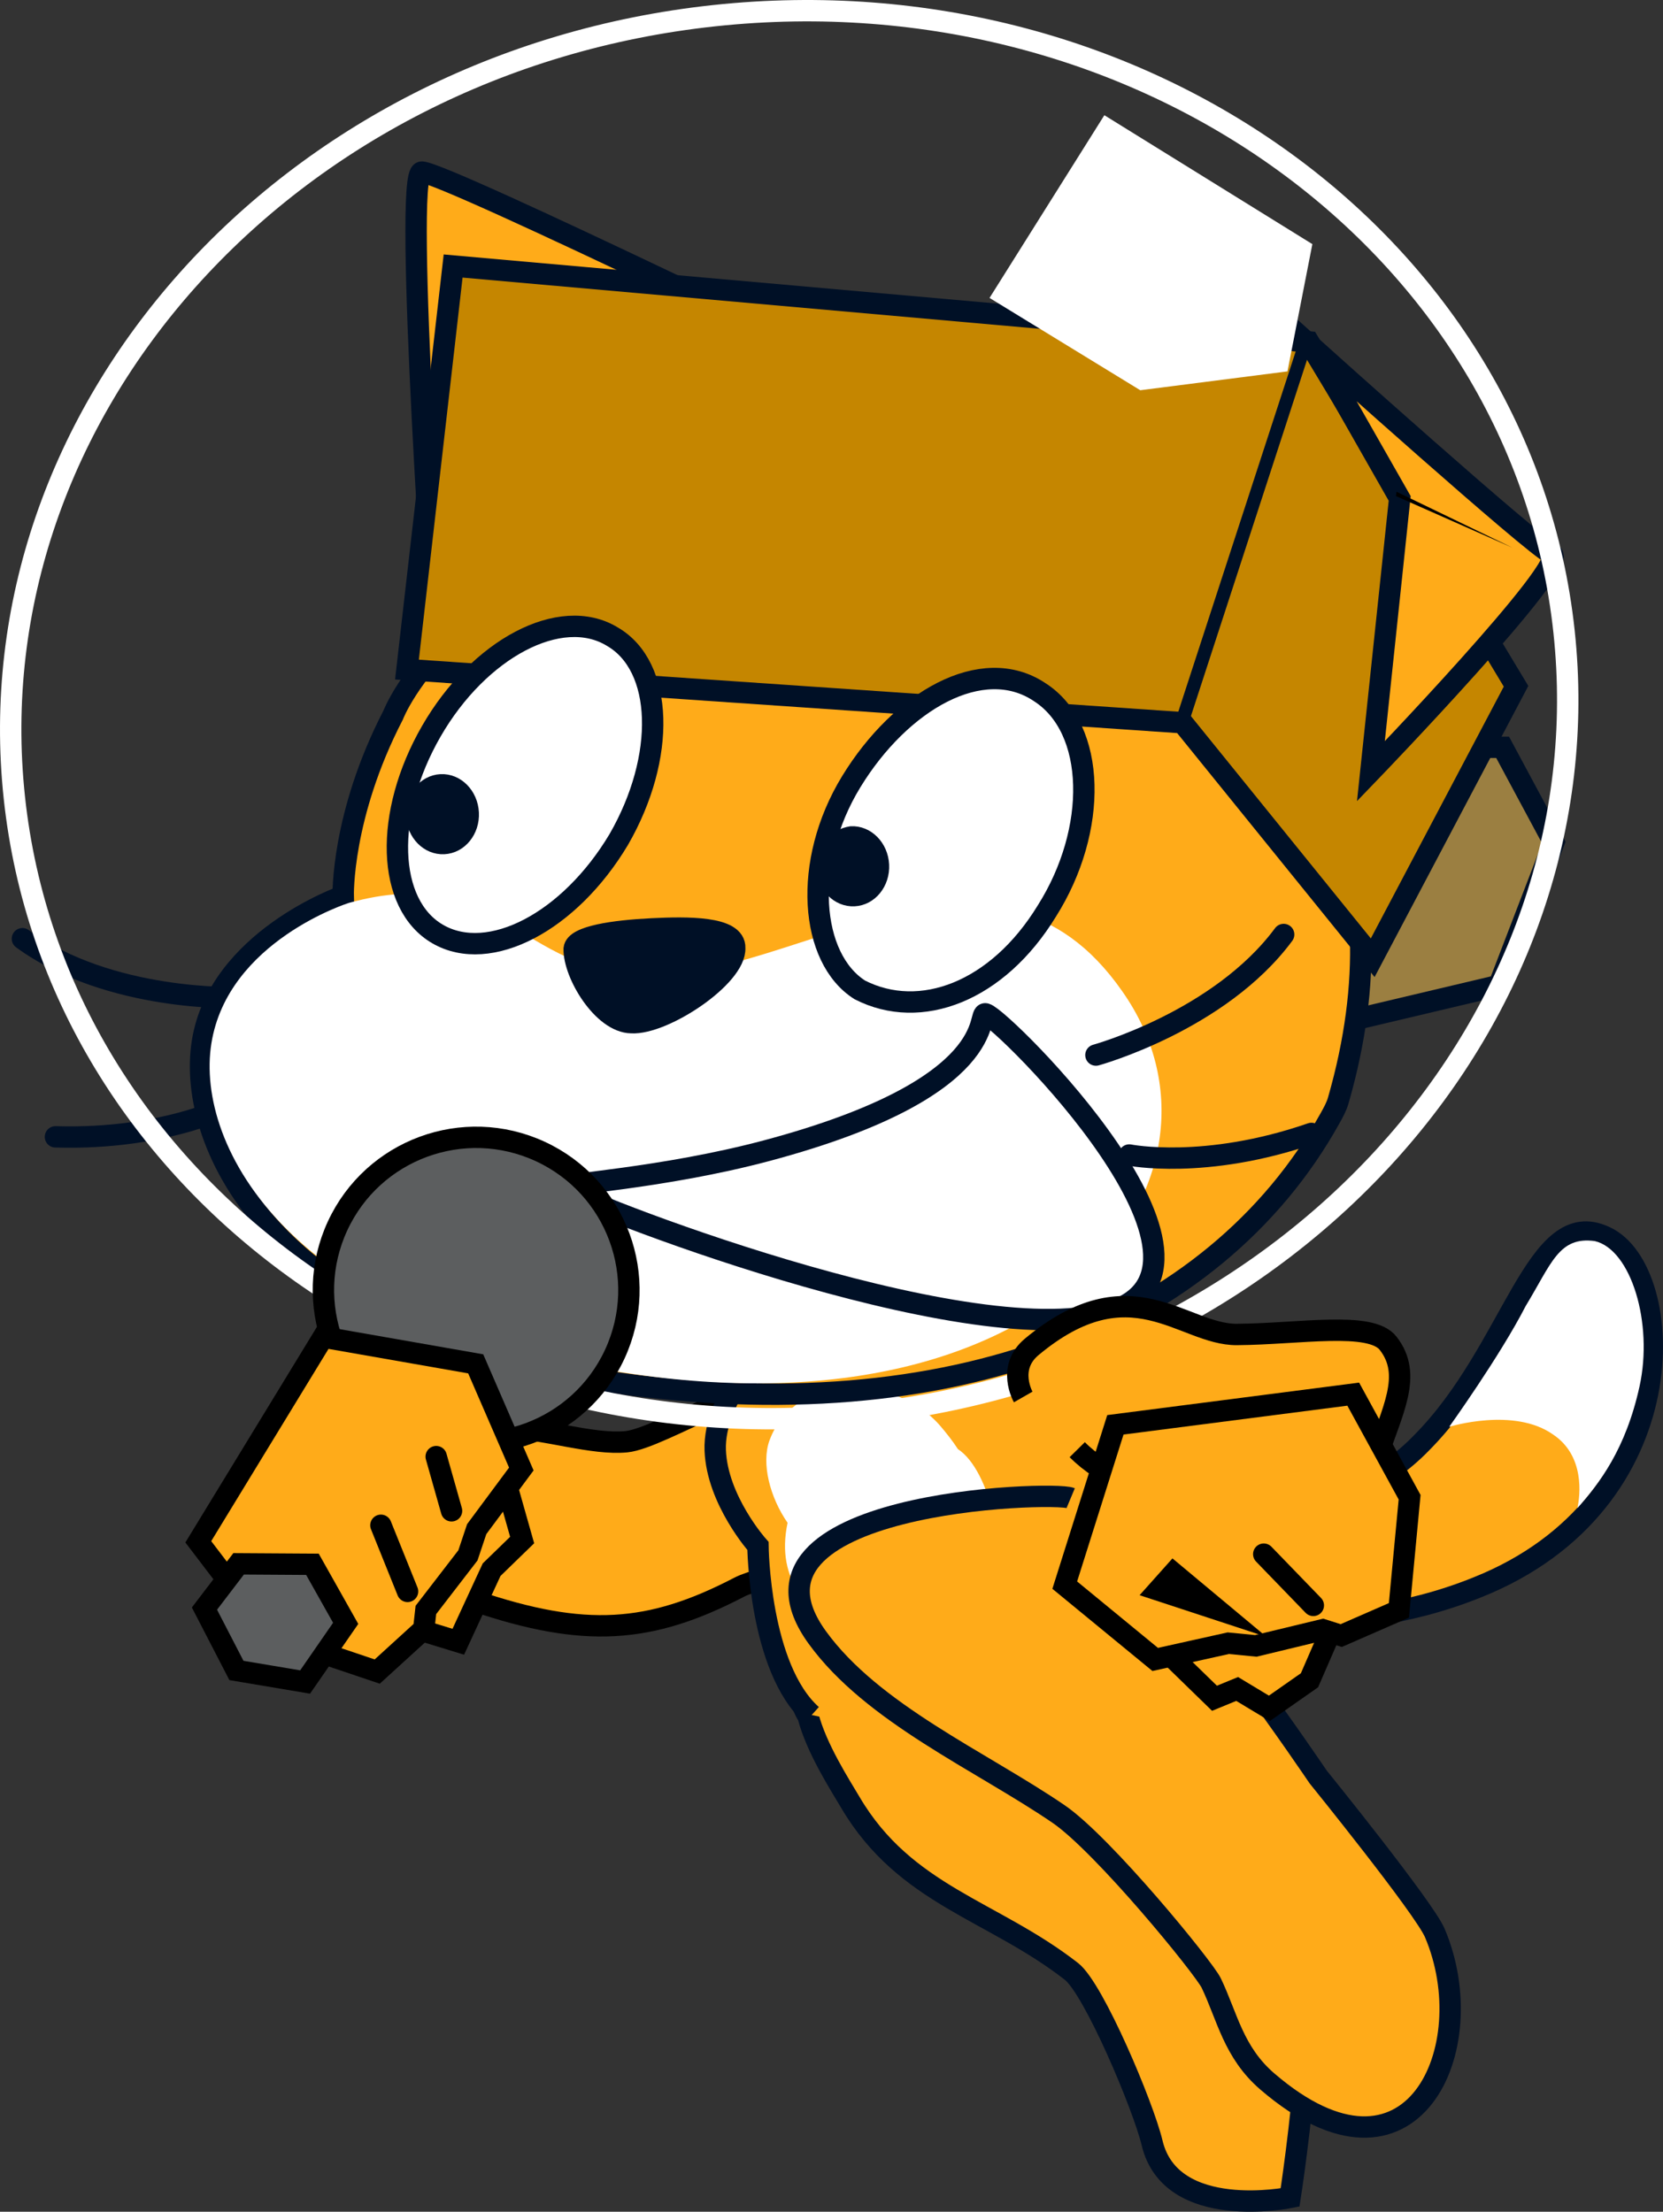 <svg version="1.1" xmlns="http://www.w3.org/2000/svg" xmlns:xlink="http://www.w3.org/1999/xlink" width="93.333" height="124.156" viewBox="0,0,93.333,124.156"><rect x="0" y="0" width="93.333" height="124.156" fill="#333333" stroke="none"/><g transform="translate(-171.831,-105.883)"><g stroke-miterlimit="10"><path d="M216.172,184.231c2.673,0.694 4.277,3.423 3.583,6.096c-0.158,0.607 -0.42,1.159 -0.763,1.641c-0.188,1.899 -4.328,2.312 -5.667,3.009c-5.034,2.623 -8.697,2.851 -14.818,0.784c-2.501,-0.845 -4.456,-2.735 -3.583,-6.096c1.656,-6.379 8.296,-2.491 12.055,-2.85c2.014,-0.192 8.031,-4.274 9.193,-2.585z" fill="#ffab19" fill-rule="nonzero" stroke="#000000" stroke-width="1.2" stroke-linecap="butt" stroke-linejoin="miter"/><g fill-rule="evenodd"><path d="M244.148,190.842c2.365,-0.647 5.21,-1.625 7.469,-3.969c5.187,-5.23 6.383,-13.42 10.306,-11.559c4.022,1.855 4.731,14.936 -7.198,19.682c-4.106,1.657 -7.898,1.891 -10.999,1.983c-0.798,0.049 -7.729,-0.223 -10.334,-3.468c-2.605,-3.245 -0.964,-4.249 -0.19,-4.697c0.867,-0.555 7.59,2.837 10.946,2.028z" fill="#ffab19" stroke="#001026" stroke-width="1.2" stroke-linecap="round" stroke-linejoin="round"/><path d="M261.337,175.551c2.033,0.475 3.291,4.606 2.509,8.161c-0.782,3.555 -2.268,5.45 -3.485,6.828c0.156,-0.711 0.42,-2.932 -1.357,-4.124c-2.201,-1.567 -5.838,-0.44 -5.838,-0.44c0,0 2.859,-3.984 4.29,-6.778c1.455,-2.394 1.861,-3.922 3.882,-3.647z" fill="#ffffff" stroke="none" stroke-width="1" stroke-linecap="butt" stroke-linejoin="miter"/></g><g fill-rule="nonzero" stroke-linecap="butt" stroke-linejoin="miter"><path d="M244.079,211.6c2.677,1.521 0.155,17.639 0.155,17.639c0,0 -6.686,1.373 -7.743,-3.061c-0.492,-2.066 -3.268,-8.648 -4.528,-9.631c-4.416,-3.445 -9.33,-4.266 -12.403,-9.479c-0.566,-0.96 -1.913,-3.04 -2.38,-4.861c-1.525,-2.305 1.108,-6.182 3.823,-6.701c7.78,-1.485 7.633,7.316 23.076,16.093z" fill="#ffab19" stroke="#001026" stroke-width="1.2"/><g><path d="M217.387,202.155c-2.957,-2.644 -3.017,-9.49 -3.017,-9.49c0,0 -2.295,-2.572 -2.398,-5.375c-0.214,-5.795 11.773,-14.569 17.246,-8.699c2.054,2.203 2.313,5.847 2.313,5.847c0,0 4.093,4.067 4.808,7.112c0.608,2.59 -2.396,10.108 -7.294,12.217c-0.509,0.219 -1.001,0.401 -1.478,0.549" fill="#ffab19" stroke="#001026" stroke-width="1.2"/><path d="M215.02,186.736c1.392,-3.814 7.068,-3.785 9.615,-0.772c0.307,0.364 0.657,0.798 0.958,1.265c1.843,1.199 2.841,6.115 1.761,7.411c-3.737,4.489 -12.702,3.297 -11.322,-3.276c-0.985,-1.42 -1.487,-3.329 -1.013,-4.629z" fill="#ffffff" stroke="none" stroke-width="0.5"/></g><path d="M235.381,192.658c2.639,1.423 10.425,12.968 10.425,12.968c0,0 5.948,7.347 6.551,8.764c2.747,6.449 -1.266,15.325 -9.394,8.341c-1.912,-1.643 -2.254,-3.657 -3.154,-5.531c-0.41,-0.854 -6.061,-7.778 -8.577,-9.495c-4.376,-2.985 -10.442,-5.632 -13.539,-9.913c-5.514,-7.621 13.238,-8.228 14.23,-7.813" fill="#ffab19" stroke="#001026" stroke-width="1.2"/></g><g><g><g><path d="M196.362,143.004c0,0 -1.928,-27.523 -0.852,-27.461c1.449,0.083 26.284,12.21 26.284,12.21" fill="#ffab19" fill-rule="nonzero" stroke="#001026" stroke-width="1.2" stroke-linecap="round" stroke-linejoin="miter"/><path d="M250.602,148.969l0.454,-1.138l5.107,0.001l2.872,5.348l-3.085,8.022l-27.022,6.396z" fill="#9b7f41" fill-rule="nonzero" stroke="#001026" stroke-width="1.2" stroke-linecap="round" stroke-linejoin="miter"/><path d="M185.168,161.883c0,0 -7.196,0.257 -12.079,-3.305" fill="none" fill-rule="evenodd" stroke="#001026" stroke-width="1.2" stroke-linecap="round" stroke-linejoin="round"/><path d="M185.061,167.796c0,0 -3.801,2.091 -10.118,1.904" fill="none" fill-rule="evenodd" stroke="#001026" stroke-width="1.2" stroke-linecap="round" stroke-linejoin="round"/><path d="M213.723,134.034c11.231,-2.025 40.935,6.758 33.216,33.625c-0.101,0.35 -0.281,0.673 -0.46,0.994c-6.526,11.738 -21.355,17.58 -40.315,14.816c-18.96,-2.764 -23.89,-13.332 -22.974,-19.085c0.916,-5.752 7.903,-8.202 7.903,-8.202c0,0 -0.123,-4.499 2.8,-10.151c0,0 3.421,-9.038 19.83,-11.998z" fill="#ffab19" fill-rule="evenodd" stroke="#001026" stroke-width="1.2" stroke-linecap="butt" stroke-linejoin="miter"/><path d="M208.135,160.643c8.419,0.183 19.454,-9.476 26.676,0.879c7.217,10.255 -3.555,25.207 -27.973,21.413c-18.756,-2.674 -24.06,-12.723 -23.144,-18.476c0.916,-5.752 7.718,-7.892 7.718,-7.892c8.395,-2.319 9.507,3.934 16.723,4.076z" fill="#ffffff" fill-rule="evenodd" stroke="none" stroke-width="1" stroke-linecap="butt" stroke-linejoin="miter"/><path d="M213.065,159.097c0.079,1.598 -3.992,4.303 -5.799,4.193c-1.603,-0.021 -3.24,-2.743 -3.209,-4.146c0.065,-0.704 2.253,-1.013 4.35,-1.117c1.998,-0.099 4.699,-0.133 4.659,1.07z" fill="#001026" fill-rule="evenodd" stroke="#001026" stroke-width="1.2" stroke-linecap="round" stroke-linejoin="round"/><path d="M243.874,158.341c-3.593,4.86 -10.536,6.768 -10.536,6.768" fill="none" fill-rule="evenodd" stroke="#001026" stroke-width="1.2" stroke-linecap="round" stroke-linejoin="round"/><path d="M245.433,169.508c-5.972,2.069 -10.224,1.211 -10.224,1.211" fill="none" fill-rule="evenodd" stroke="#001026" stroke-width="1.2" stroke-linecap="round" stroke-linejoin="round"/><path d="M238.198,146.453l-43.527,-2.984l2.591,-22.653l48.018,4.262l11.636,19.328l-8.044,15.24z" fill="#c58600" fill-rule="nonzero" stroke="#001026" stroke-width="1.2" stroke-linecap="round" stroke-linejoin="miter"/><path d="M245.06,125.256l-6.841,20.998" fill="none" fill-rule="nonzero" stroke="#001026" stroke-width="0.75" stroke-linecap="round" stroke-linejoin="miter"/><path d="M250.386,133.863l-4.751,-8.345c0,0 12.267,11.017 13.278,11.458c1.133,0.494 -10.143,12.202 -10.143,12.202z" fill="#ffab19" fill-rule="nonzero" stroke="#001026" stroke-width="1.2" stroke-linecap="round" stroke-linejoin="miter"/></g><path d="M172.638,150.673c-2.327,-21.671 15.255,-41.33 39.272,-43.909c24.017,-2.579 45.372,12.898 47.7,34.569c2.327,21.671 -15.255,41.33 -39.272,43.909c-24.017,2.579 -45.372,-12.898 -47.7,-34.569z" fill="none" fill-rule="nonzero" stroke="#ffffff" stroke-width="1.2" stroke-linecap="butt" stroke-linejoin="miter"/><path d="M245.485,119.587l-1.397,7.144l-8.261,1.058l-8.46,-5.182l6.444,-10.257z" fill="#ffffff" fill-rule="nonzero" stroke="#001026" stroke-width="0" stroke-linecap="round" stroke-linejoin="miter"/><path d="M250.208,133.487l6.503,3.14l-6.537,-2.897" fill="#000000" fill-rule="nonzero" stroke="none" stroke-width="0" stroke-linecap="round" stroke-linejoin="miter"/></g><g stroke="#001026"><g fill-rule="evenodd"><path d="M206.19,141.616c2.886,1.659 3.039,6.758 0.365,11.396c-2.773,4.643 -7.264,6.969 -10.149,5.31c-2.886,-1.659 -3.039,-6.758 -0.365,-11.396c2.673,-4.638 7.259,-7.068 10.149,-5.31z" fill="#ffffff" stroke-width="1.2" stroke-linecap="round" stroke-linejoin="round"/><path d="M194.863,151.677c-0.055,-1.099 0.7,-2.037 1.699,-2.087c0.999,-0.05 1.842,0.81 1.897,1.908c0.055,1.099 -0.7,2.037 -1.699,2.087c-0.999,0.05 -1.842,-0.81 -1.897,-1.908" fill="#001026" stroke-width="0.5" stroke-linecap="butt" stroke-linejoin="miter"/></g><g fill-rule="evenodd"><path d="M230.172,144.73c3.205,2.044 3.288,7.747 0.41,12.295c-2.778,4.543 -7.103,6.16 -10.494,4.426c-2.791,-1.764 -3.258,-7.147 -0.48,-11.691c2.778,-4.543 7.354,-7.173 10.564,-5.03z" fill="#ffffff" stroke-width="1.2" stroke-linecap="round" stroke-linejoin="round"/><path d="M217.886,154.601c-0.055,-1.099 0.705,-1.937 1.699,-2.087c0.999,-0.05 1.842,0.81 1.897,1.908c0.055,1.099 -0.7,2.037 -1.699,2.087c-0.999,0.05 -1.842,-0.81 -1.897,-1.908" fill="#001026" stroke-width="0.5" stroke-linecap="butt" stroke-linejoin="miter"/></g><g fill="#ffffff" fill-rule="nonzero" stroke-width="1.2" stroke-linecap="round" stroke-linejoin="miter"><path d="M203.325,172.558c-0.184,-0.203 5.675,-0.516 11.55,-2.086c13.301,-3.554 11.736,-7.831 12.276,-7.675c0.998,0.288 15.16,14.371 6.817,16.771c-8.024,2.308 -30.068,-6.374 -30.643,-7.009z"/></g></g></g><g fill-rule="nonzero" stroke="#000000" stroke-width="1.2" stroke-linejoin="miter"><path d="M194.96,186.081c-4.297,-1.986 -6.171,-7.079 -4.186,-11.376c1.986,-4.297 7.079,-6.171 11.376,-4.186c4.297,1.986 6.171,7.079 4.186,11.376c-1.986,4.297 -7.079,6.171 -11.376,4.186z" fill="#5c5e5f" stroke-linecap="butt"/><g stroke-linecap="round"><path d="M199.844,187.771l1.291,4.562l-1.713,1.664l-1.87,4.046l-3.639,-1.115z" fill="#ffab19"/><path d="M198.529,182.442l2.56,5.904l-2.504,3.375l-0.492,1.472l-2.36,3.064l-0.12,1.078l-2.611,2.381l-6.045,-2.038l-3.997,-5.246l7.009,-11.491z" fill="#ffab19"/><path d="M196.312,187.65l0.861,3.042" fill="none"/><path d="M193.209,191.504l1.495,3.712" fill="none"/></g><path d="M191.231,197.01l-2.276,3.292l-3.855,-0.648l-1.794,-3.473l1.917,-2.513l4.143,0.026z" fill="#5c5e5f" stroke-linecap="round"/></g><g fill-rule="nonzero" stroke="#000000" stroke-width="1.2" stroke-linejoin="miter"><path d="M229.257,184.302c0,0 -0.936,-1.635 0.477,-2.812c5.574,-4.646 8.468,-0.674 11.517,-0.696c3.524,-0.026 7.501,-0.763 8.483,0.49c1.407,1.796 0.213,3.801 -0.661,6.504c-1.177,3.641 -2.798,7.947 -6.385,9.014c-2.801,0.834 -3.827,-6.572 -3.811,-6.628c-2.616,-0.339 -5.146,-1.453 -6.588,-2.914" fill="#ffab19" stroke-linecap="butt"/><g stroke-linecap="round"><path d="M247.393,195.439l-2.069,4.765l-2.253,1.578l-1.807,-1.089l-1.272,0.522l-2.96,-2.882" fill="#ffab19"/><path d="M234.43,185.865l13.349,-1.722l3.164,5.787l-0.6,6.351l-3.238,1.415l-1.033,-0.329l-3.76,0.908l-1.545,-0.151l-4.102,0.912l-5.077,-4.172z" fill="#ffab19"/><path d="M237.694,194.196l2.427,2.025l-3.274,-1.076z" fill="none"/><path d="M242.757,193.125l2.782,2.877" fill="none"/></g></g></g></g></svg>